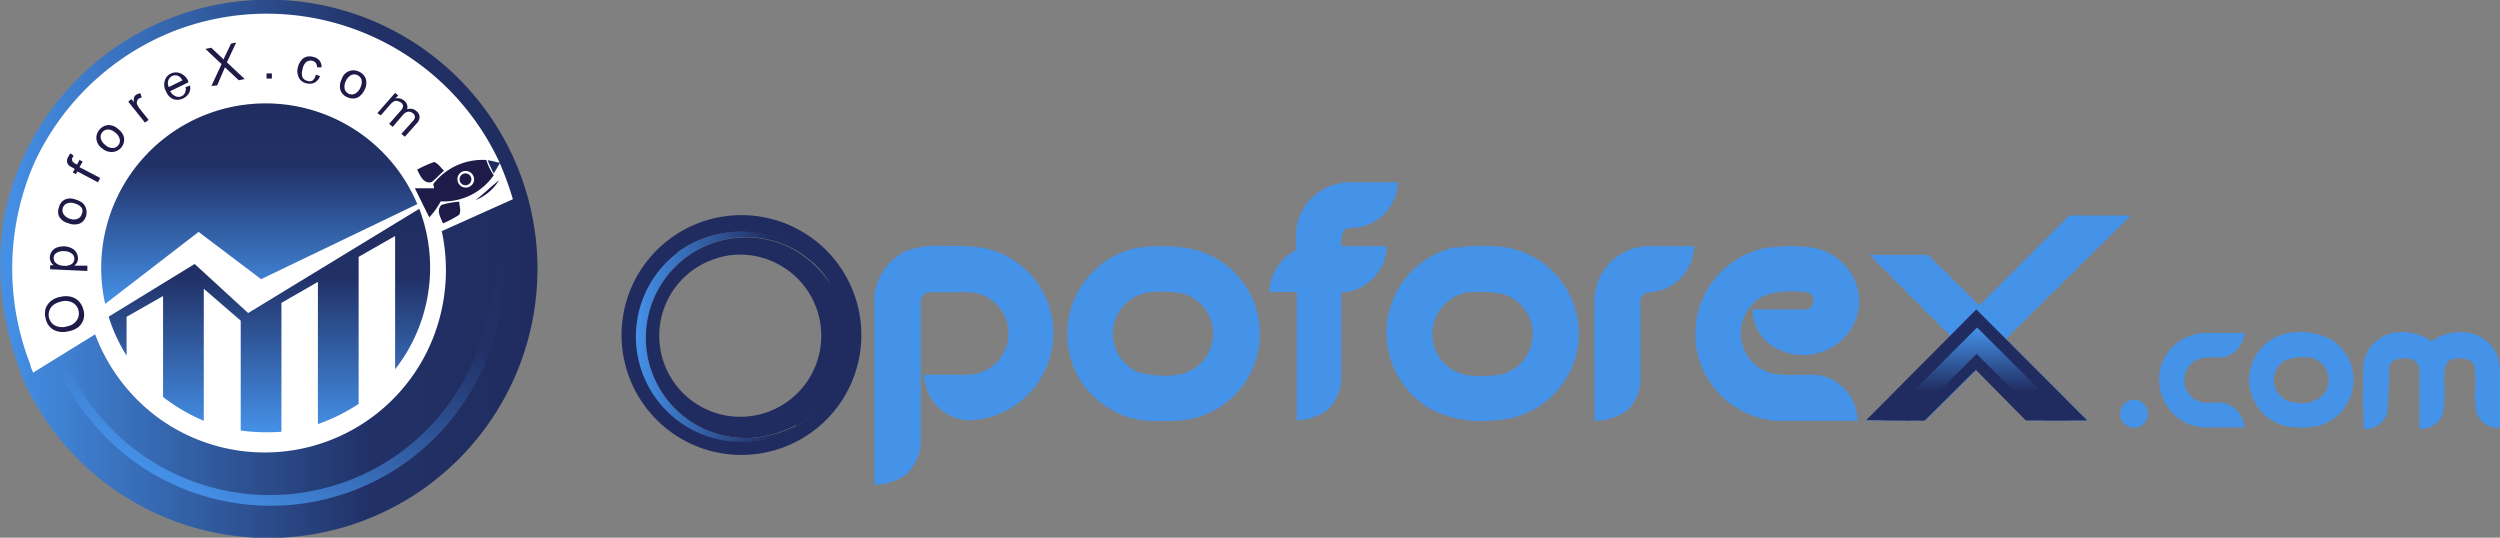 <svg xmlns="http://www.w3.org/2000/svg" xmlns:xlink="http://www.w3.org/1999/xlink" viewBox="0 0 164.51 35.38"><rect x="0" y="0" width="164.51" height="35.38" fill="#808080" stroke="none"/><defs><style>.cls-1{fill:#fff;}.cls-2{fill:url(#linear-gradient);}.cls-3{fill:url(#linear-gradient-2);}.cls-4{fill:#1f1b49;}.cls-5{fill:url(#linear-gradient-3);}.cls-6{fill:url(#linear-gradient-4);}.cls-7{fill:url(#linear-gradient-5);}.cls-8{fill:#4592e9;}.cls-9{fill:#202c5f;}.cls-10{fill:url(#linear-gradient-6);}</style><linearGradient id="linear-gradient" y1="17.69" x2="35.28" y2="17.69" gradientUnits="userSpaceOnUse"><stop offset="0" stop-color="#4591e8"/><stop offset="0.69" stop-color="#213167"/><stop offset="1" stop-color="#202c5f"/></linearGradient><linearGradient id="linear-gradient-2" x1="17.06" y1="20.02" x2="17.06" y2="6.81" xlink:href="#linear-gradient"/><linearGradient id="linear-gradient-3" x1="17.71" y1="28.45" x2="17.71" y2="13.74" xlink:href="#linear-gradient"/><linearGradient id="linear-gradient-4" x1="12.92" y1="32.81" x2="25.84" y2="10.43" xlink:href="#linear-gradient"/><linearGradient id="linear-gradient-5" x1="41.79" y1="22.16" x2="54.76" y2="22.16" gradientUnits="userSpaceOnUse"><stop offset="0" stop-color="#4592e9"/><stop offset="0.69" stop-color="#202c5f"/><stop offset="1" stop-color="#202c5f"/></linearGradient><linearGradient id="linear-gradient-6" x1="130.08" y1="21.55" x2="130.08" y2="27.66" xlink:href="#linear-gradient-5"/></defs><g id="Layer_2" data-name="Layer 2"><g id="Layer_1-2" data-name="Layer 1"><circle class="cls-1" cx="17.58" cy="17.93" r="17.3"/><path class="cls-2" d="M6.75,3.74A17.71,17.71,0,1,1,1.6,25.16c-.09-.26-.28-.5-.24-.78A3.81,3.81,0,0,1,2,24c0,.13.13.39.18.52L6.26,22a12.07,12.07,0,0,0,4.12,5.47A11.91,11.91,0,0,0,29,20.65a12.18,12.18,0,0,0,.07-5.44l4.68-2.1a21,21,0,0,0-.86-2.37c-.13.22-.26.45-.4.67a8.42,8.42,0,0,1-.4-.86c.2,0,.59.13.79.16A16.88,16.88,0,0,0,11.23,2.13a17,17,0,0,0-8.94,8.52A17.34,17.34,0,0,0,2,24c-.23.14-.25.82-.56.7A19.52,19.52,0,0,1,.26,14.38,17.65,17.65,0,0,1,6.75,3.74Z"/><path class="cls-3" d="M12.53,8a10.83,10.83,0,0,1,14.93,5.43L17.18,18.37l-4.11-3.11L6.92,20A10.84,10.84,0,0,1,12.53,8Z"/><path class="cls-4" d="M28.51,12.11A4.08,4.08,0,0,1,32,10.53a3.78,3.78,0,0,0,.49,1A4,4,0,0,1,29,13.25a4.89,4.89,0,0,1-.75,1.05c-.33-.63-.63-1.28-.95-1.91.42,0,.85,0,1.27,0Zm1.92-.82a.55.55,0,1,0,.76.61A.56.56,0,0,0,30.43,11.29Z"/><path class="cls-4" d="M27.45,11.16a8,8,0,0,1,1.12-.5c.28.1.43.38.65.57-.28.24-.52.52-.81.75C27.87,12.13,27.64,11.54,27.45,11.16Z"/><path class="cls-4" d="M31.29,13.17c.54-.41,1-.88,1.55-1.31A3.2,3.2,0,0,1,31.29,13.17Z"/><path class="cls-4" d="M29.06,13.48a5.53,5.53,0,0,1,1.16-.21c0,.28.14.59,0,.86a6.84,6.84,0,0,1-1.07.57C29,14.33,28.68,13.83,29.06,13.48Z"/><path class="cls-5" d="M16.33,20.6l11.26-6.86A10.86,10.86,0,0,1,26,24.3c0-2.92,0-5.85,0-8.77l-2.4,1.37c0,3.22,0,6.45,0,9.68a12.4,12.4,0,0,1-2.68,1.33c0-3.12,0-6.24,0-9.36l-2.4,1.38v8.48a12.65,12.65,0,0,1-2.68-.08V21.1L13.41,19c0,2.9,0,5.8,0,8.69a11.84,11.84,0,0,1-2.68-1.57c0-2.22,0-4.43,0-6.64l-2.4,1.37c0,.85,0,1.7,0,2.55a10.82,10.82,0,0,1-1.18-2.56l5.66-3.47Z"/><circle class="cls-4" cx="30.63" cy="11.8" r="0.39"/><path class="cls-6" d="M3.87,24.38l.64-.22a14.61,14.61,0,0,0,22.62,5,14.69,14.69,0,0,0,5.22-11.64A15.39,15.39,0,0,0,32,14.6l.69-.24A15.31,15.31,0,0,1,7,28.81,15.79,15.79,0,0,1,3.87,24.38Z"/><path class="cls-4" d="M4.5,21.8a1.36,1.36,0,0,1-1-.11A1.12,1.12,0,0,1,3,20.94a1.22,1.22,0,0,1,0-.63,1.11,1.11,0,0,1,.35-.5A1.37,1.37,0,0,1,4,19.53a1.43,1.43,0,0,1,.68,0,1.07,1.07,0,0,1,.53.32,1.27,1.27,0,0,1,.28.54,1.15,1.15,0,0,1,0,.64,1.12,1.12,0,0,1-.35.51A1.53,1.53,0,0,1,4.5,21.8Zm-.07-.33a.94.94,0,0,0,.62-.39.78.78,0,0,0,.12-.63.77.77,0,0,0-.39-.53A1,1,0,0,0,4,19.85a1.32,1.32,0,0,0-.48.21.82.82,0,0,0-.3.82.81.81,0,0,0,.36.52A1.06,1.06,0,0,0,4.43,21.47Z"/><path class="cls-4" d="M5.75,17.83,3.3,17.72v-.27h.23a.62.62,0,0,1-.25-.53.74.74,0,0,1,.14-.39.72.72,0,0,1,.34-.25,1.41,1.41,0,0,1,.47-.07,1.21,1.21,0,0,1,.48.12.75.75,0,0,1,.42.7.56.56,0,0,1-.07.26.79.79,0,0,1-.17.19l.86,0Zm-1.54-.34a.78.78,0,0,0,.51-.12.39.39,0,0,0,.17-.32.41.41,0,0,0-.15-.35.8.8,0,0,0-.52-.17.78.78,0,0,0-.51.12.37.37,0,0,0-.18.32.44.44,0,0,0,.16.35A.85.85,0,0,0,4.21,17.49Z"/><path class="cls-4" d="M4.5,14.69a.93.93,0,0,1-.62-.46.8.8,0,0,1,0-.59.76.76,0,0,1,.39-.51.92.92,0,0,1,.7,0,1.31,1.31,0,0,1,.49.25.85.85,0,0,1,.21.37.94.94,0,0,1,0,.44.78.78,0,0,1-.4.51A1,1,0,0,1,4.5,14.69Zm.09-.3a.69.69,0,0,0,.53,0,.45.45,0,0,0,.26-.31.44.44,0,0,0,0-.4.83.83,0,0,0-.46-.29.71.71,0,0,0-.52,0,.47.47,0,0,0-.27.31.48.48,0,0,0,.06.4A.72.72,0,0,0,4.59,14.39Z"/><path class="cls-4" d="M6.45,12l-1.36-.72L5,11.46l-.21-.11.13-.23L4.72,11a.69.69,0,0,1-.22-.15.43.43,0,0,1-.09-.22.5.5,0,0,1,.08-.31,1.28,1.28,0,0,1,.15-.23l.21.16a.6.6,0,0,0-.09.15.23.23,0,0,0,0,.2s.07.1.16.15l.15.08.16-.31.21.11L5.23,11l1.36.71Z"/><path class="cls-4" d="M6.73,9.77a.87.87,0,0,1-.39-.68.83.83,0,0,1,.2-.55.82.82,0,0,1,.57-.31.92.92,0,0,1,.65.25,1,1,0,0,1,.35.42.75.75,0,0,1,.05.42.87.87,0,0,1-.19.4A.82.82,0,0,1,7.4,10,.93.93,0,0,1,6.73,9.77Zm.19-.24a.72.72,0,0,0,.49.21.46.46,0,0,0,.37-.18.45.45,0,0,0,.1-.39.75.75,0,0,0-.3-.45.76.76,0,0,0-.48-.2.53.53,0,0,0-.37.18.46.46,0,0,0-.1.39A.73.73,0,0,0,6.92,9.53Z"/><path class="cls-4" d="M9.54,8.07,8.44,6.69l.21-.17.17.21a.66.66,0,0,1,0-.31.3.3,0,0,1,.12-.17.57.57,0,0,1,.3-.11l.09.28a.49.49,0,0,0-.21.08.27.27,0,0,0-.1.16.28.28,0,0,0,0,.2,1.19,1.19,0,0,0,.18.3l.58.73Z"/><path class="cls-4" d="M12.21,5.73l.29-.1a.68.68,0,0,1-.06.49.91.91,0,0,1-1,.42.87.87,0,0,1-.5-.5.9.9,0,0,1-.1-.72.75.75,0,0,1,.42-.49.81.81,0,0,1,.63,0,1,1,0,0,1,.5.51.34.34,0,0,1,0,.08L11.2,6a.69.69,0,0,0,.35.33.47.47,0,0,0,.4,0,.41.41,0,0,0,.21-.2A.58.58,0,0,0,12.21,5.73Zm-1.1,0L12,5.29A.6.6,0,0,0,11.74,5a.49.49,0,0,0-.41,0,.53.53,0,0,0-.25.28A.56.56,0,0,0,11.11,5.73Z"/><path class="cls-4" d="M13.91,5.66l.67-1.44-1.06-1,.38-.08.56.53a1.91,1.91,0,0,1,.25.25,2.73,2.73,0,0,1,.14-.31l.35-.74.34-.07-.61,1.3L16.1,5.2l-.39.08-.78-.73-.14-.13c0,.09-.06.16-.07.2l-.43,1Z"/><path class="cls-4" d="M17.54,5.17V4.83h.35v.34Z"/><path class="cls-4" d="M20.78,4.91l.28.1a.85.85,0,0,1-.34.42.77.77,0,0,1-.52.06.73.73,0,0,1-.52-.35,1,1,0,0,1-.08-.71A1.26,1.26,0,0,1,19.8,4a.69.69,0,0,1,.35-.26.82.82,0,0,1,.44,0,.76.76,0,0,1,.43.24.67.67,0,0,1,.14.45l-.29,0a.59.59,0,0,0-.09-.29.43.43,0,0,0-.23-.14.51.51,0,0,0-.4.08.83.83,0,0,0-.24.48.83.83,0,0,0,0,.53.45.45,0,0,0,.32.23.41.41,0,0,0,.31,0A.6.6,0,0,0,20.78,4.91Z"/><path class="cls-4" d="M22.49,5.2a.8.8,0,0,1,1.14-.48.78.78,0,0,1,.44.47.93.93,0,0,1-.07.7,1.23,1.23,0,0,1-.33.44.7.7,0,0,1-.4.15.84.84,0,0,1-.43-.09.78.78,0,0,1-.44-.47A1,1,0,0,1,22.49,5.2Zm.27.13a.81.81,0,0,0-.08.53.49.49,0,0,0,.27.31.47.47,0,0,0,.4,0,.76.76,0,0,0,.36-.4.78.78,0,0,0,.08-.52.5.5,0,0,0-.68-.31A.8.8,0,0,0,22.76,5.33Z"/><path class="cls-4" d="M24.83,7.45,26,6.11l.21.18L26,6.48a.65.65,0,0,1,.31,0,.71.71,0,0,1,.29.14.61.61,0,0,1,.19.28.49.49,0,0,1,0,.29.6.6,0,0,1,.61.12.5.5,0,0,1,.21.38.59.59,0,0,1-.19.43L26.64,9l-.23-.19L27.14,8a.71.71,0,0,0,.15-.22.29.29,0,0,0,0-.16.33.33,0,0,0-.11-.16.45.45,0,0,0-.31-.11.55.55,0,0,0-.36.22l-.67.78-.23-.2.76-.87A.5.5,0,0,0,26.52,7a.27.27,0,0,0-.11-.23.51.51,0,0,0-.22-.11.37.37,0,0,0-.25,0,1.08,1.08,0,0,0-.28.24l-.6.69Z"/><path class="cls-7" d="M44.54,16.63a7,7,0,0,1,6.21-1.1,7.08,7.08,0,0,1,4,3.2,7.15,7.15,0,0,0-3-2.58,6.61,6.61,0,1,0-2.13,12.66A7.31,7.31,0,0,0,52.39,28l-.06-.08c.5-.19.85-.65,1.35-.84a7.1,7.1,0,0,1-3.35,1.84,6.93,6.93,0,0,1-5.79-12.27Z"/><path class="cls-8" d="M85.36,14.72A3.58,3.58,0,0,1,88.64,12c1.12,0,2.23,0,3.35,0a3.11,3.11,0,0,1-3.06,3c-.68-.06-.68.72-.67,1.2,1,0,2,0,3,0a3.13,3.13,0,0,1-3,3.05c0,1.8,0,3.59,0,5.39A3,3,0,0,1,87.33,27a3.62,3.62,0,0,1-2,.66c0-2.82,0-5.63,0-8.45H83.53a3.22,3.22,0,0,1,1.75-2.75A8.52,8.52,0,0,1,85.36,14.72Z"/><path class="cls-9" d="M47.58,14.25a7.89,7.89,0,1,1-5,2.93A7.87,7.87,0,0,1,47.58,14.25Zm-3,2.38A6.93,6.93,0,0,0,50.33,28.9a7.1,7.1,0,0,0,3.35-1.84,5.43,5.43,0,0,1-1,.73l-.32.19a7.31,7.31,0,0,1-2.81.83,6.6,6.6,0,1,1,2.13-12.66,7.15,7.15,0,0,1,3,2.58,7.08,7.08,0,0,0-4-3.2A7,7,0,0,0,44.54,16.63Zm2.9.28a5.33,5.33,0,1,0,3.6.41A5.27,5.27,0,0,0,47.44,16.91Z"/><path class="cls-8" d="M136.16,14.18h4.05L132,22.3c1.78,1.8,3.58,3.58,5.36,5.37h-4c-1.1-1.11-2.19-2.23-3.29-3.33-1.12,1.11-2.25,2.21-3.37,3.33l-3.85,0q2.76-2.77,5.53-5.53c-1.78-1.8-3.58-3.57-5.36-5.37l3.85,0,3.38,3.33Z"/><path class="cls-8" d="M59.74,16.47a6,6,0,0,1,2.42-.27,14.78,14.78,0,0,1,2.49.1,5.73,5.73,0,0,1-1,11.36,3.08,3.08,0,0,1-2.84-3c1,0,2,0,3,0a2.72,2.72,0,0,0,0-5.43c-.88,0-1.77,0-2.65,0a.62.62,0,0,0-.57.68c0,3,0,6,0,9a3,3,0,0,1-1,2.34,3.56,3.56,0,0,1-2.06.64c0-4.05,0-8.1,0-12.14A3.67,3.67,0,0,1,59.74,16.47Z"/><path class="cls-8" d="M74.8,16.31a12.31,12.31,0,0,1,3.21,0,5.72,5.72,0,0,1-.48,11.37,20.38,20.38,0,0,1-2.21,0,5.76,5.76,0,0,1-4.75-3.72,5.92,5.92,0,0,1-.23-3.12A5.78,5.78,0,0,1,74.8,16.31Zm.46,3a2.75,2.75,0,0,0-.34,5.19,6.22,6.22,0,0,0,2.32.19,2.74,2.74,0,0,0,.53-5.39A8.12,8.12,0,0,0,75.26,19.28Z"/><path class="cls-8" d="M95.81,16.31a13,13,0,0,1,3.06-.06A5.71,5.71,0,0,1,103,18.88a5.71,5.71,0,0,1-4.59,8.77,7.36,7.36,0,0,1-4.29-.74,5.85,5.85,0,0,1-2.72-3.65,5.76,5.76,0,0,1,4.42-7Zm.46,3a2.78,2.78,0,0,0-2,2.41,2.74,2.74,0,0,0,2.53,3,9.36,9.36,0,0,0,2-.08,2.74,2.74,0,0,0,0-5.31A8.12,8.12,0,0,0,96.27,19.28Z"/><path class="cls-8" d="M104.92,19.76a3.62,3.62,0,0,1,3.39-3.56c1.06,0,2.11,0,3.17,0a3.12,3.12,0,0,1-2,2.84,7.19,7.19,0,0,1-1.14.23.61.61,0,0,0-.4.65c0,1.63,0,3.26,0,4.9a2.82,2.82,0,0,1-.85,2.17,3.69,3.69,0,0,1-2.16.7C104.92,25,104.91,22.4,104.92,19.76Z"/><path class="cls-8" d="M111.56,22a5.76,5.76,0,0,1,4.62-5.68,12.94,12.94,0,0,1,2.49-.09,3.84,3.84,0,0,1,3.26,1.95,3.46,3.46,0,0,1-.53,4,3.77,3.77,0,0,1-5.08.37,3,3,0,0,1-1-2.19c1.17,0,2.34,0,3.51,0a.57.57,0,0,0,.42-.87c-.17-.32-.57-.3-.88-.3a5.46,5.46,0,0,0-2.24.25,2.74,2.74,0,0,0,.74,5.19c1,.09,1.91,0,2.85.06a3.1,3.1,0,0,1,2.52,3c-1.78,0-3.55,0-5.33,0A5.74,5.74,0,0,1,111.56,22Z"/><path class="cls-8" d="M142.18,24.17a3.12,3.12,0,0,1,3-2.26c.84,0,1.68,0,2.52,0a1.82,1.82,0,0,1-.85,1.39c-.7.46-1.61,0-2.33.4a1.51,1.51,0,0,0-.77,1.55,1.49,1.49,0,0,0,1.43,1.25c.61,0,1.31-.1,1.82.33a1.86,1.86,0,0,1,.7,1.3c-.84,0-1.68,0-2.52,0a3.1,3.1,0,0,1-2.62-1.48A3.18,3.18,0,0,1,142.18,24.17Z"/><path class="cls-8" d="M150.22,22a4.25,4.25,0,0,1,3.33.44,3.13,3.13,0,0,1-1.12,5.61,6.22,6.22,0,0,1-1.67.05,3.13,3.13,0,0,1-.54-6.1Zm.19,1.68a1.51,1.51,0,0,0-.77,1.55,1.5,1.5,0,0,0,1.43,1.26,2,2,0,0,0,1.81-.52,1.5,1.5,0,0,0-.77-2.42A3.08,3.08,0,0,0,150.41,23.71Z"/><path class="cls-8" d="M155.5,24.35A2.42,2.42,0,0,1,157.15,22a3.24,3.24,0,0,1,2.85.46,3.25,3.25,0,0,1,2.62-.52,2.43,2.43,0,0,1,1.78,1.66,4.51,4.51,0,0,1,.11,1.32c0,1.08,0,2.17,0,3.25a1.54,1.54,0,0,1-1.54-1c-.21-1,0-2-.12-3-.16-.67-1-.65-1.52-.52s-.48,1-.49,1.49a8.22,8.22,0,0,1-.12,2.22,1.58,1.58,0,0,1-1.51.86c0-1.27,0-2.54,0-3.81a.79.79,0,0,0-.86-.82c-.44-.05-1,.05-1.14.54a27.64,27.64,0,0,1-.14,3.16,1.56,1.56,0,0,1-1.52.94C155.48,26.9,155.51,25.63,155.5,24.35Z"/><path class="cls-8" d="M140.06,26.38a.92.92,0,1,1-.25,1.53A.93.93,0,0,1,140.06,26.38Z"/><polygon class="cls-9" points="122.8 27.65 130.05 20.36 137.35 27.67 133.31 27.67 130.02 24.34 126.65 27.68 122.8 27.65"/><path class="cls-10" d="M124,27.65c2-2,4.07-4.06,6.1-6.1l6.13,6.11h-1.78c-1.45-1.46-2.92-2.91-4.38-4.37l-4.39,4.37Z"/></g></g></svg>